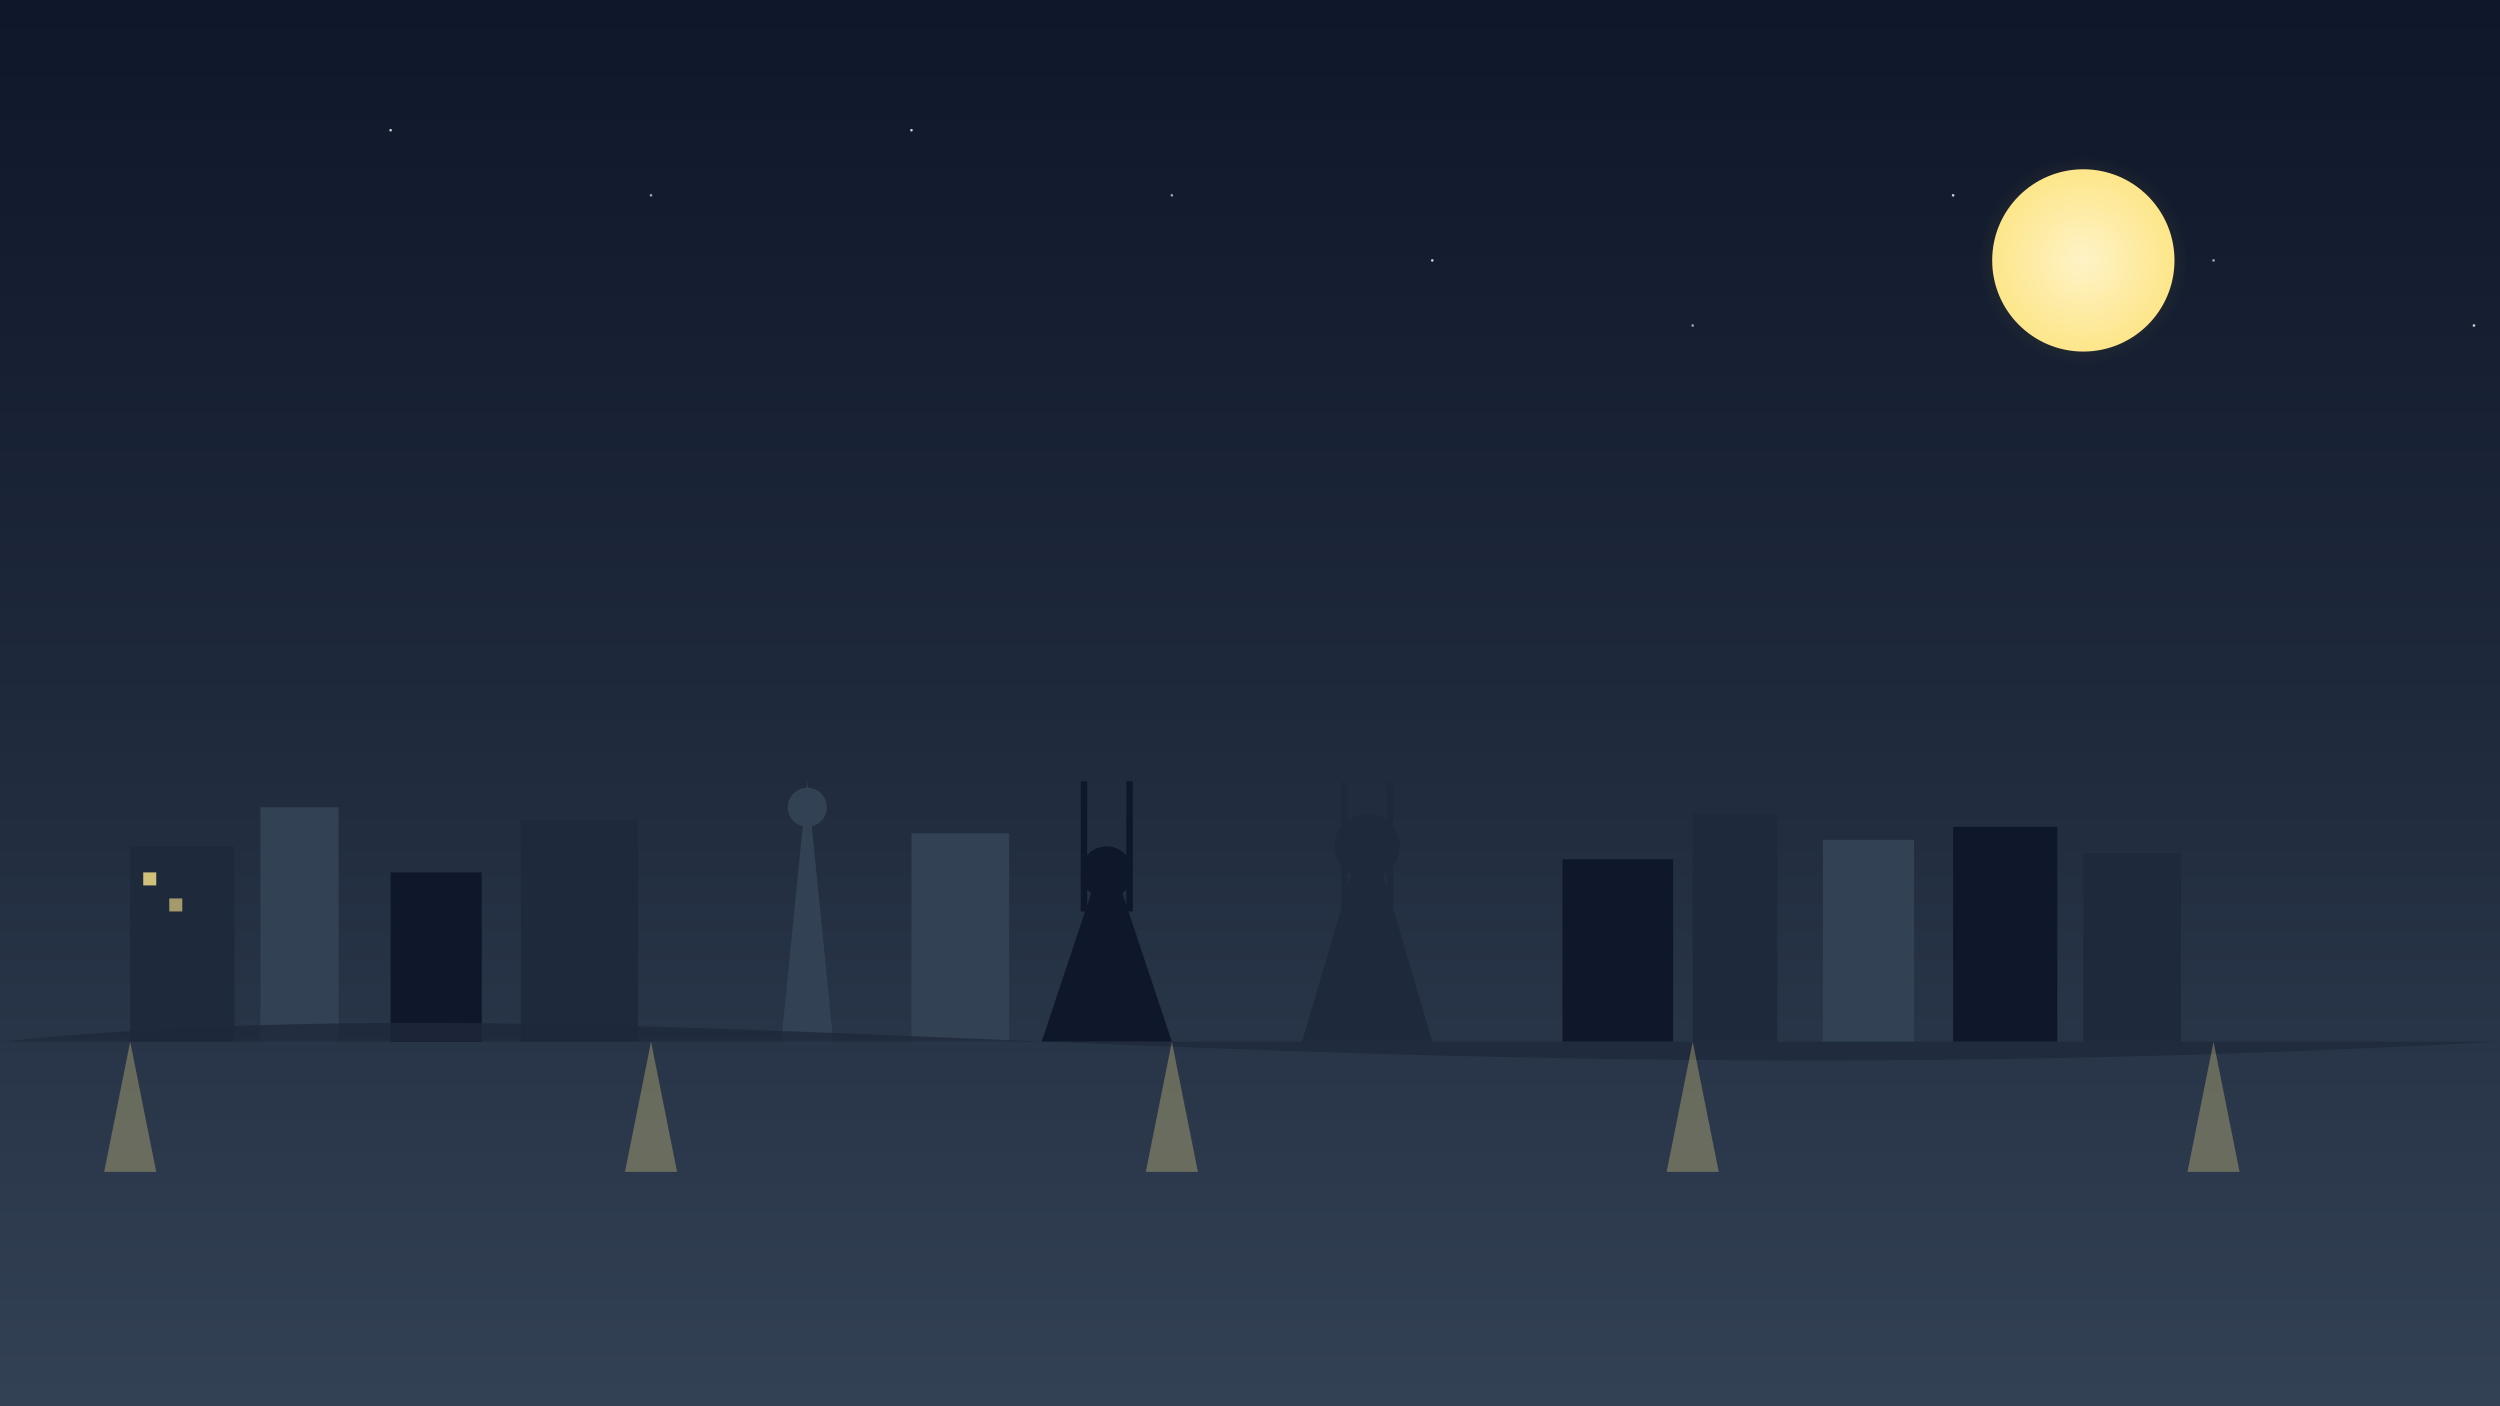 <?xml version="1.0" encoding="UTF-8"?>
<svg width="1920" height="1080" viewBox="0 0 1920 1080" fill="none" xmlns="http://www.w3.org/2000/svg">
  <!-- Gece Gökyüzü Gradyanı -->
  <defs>
    <linearGradient id="skyGradient" x1="0" y1="0" x2="0" y2="1">
      <stop offset="0%" stop-color="#0F172A"/>
      <stop offset="50%" stop-color="#1E293B"/>
      <stop offset="100%" stop-color="#334155"/>
    </linearGradient>
    
    <!-- Ay Gradyanları -->
    <radialGradient id="moonGlow" cx="0.5" cy="0.5" r="0.5">
      <stop offset="0%" stop-color="#FBBF24" stop-opacity="0.3"/>
      <stop offset="100%" stop-color="#FBBF24" stop-opacity="0"/>
    </radialGradient>
    <radialGradient id="moon" cx="0.5" cy="0.5" r="0.5">
      <stop offset="0%" stop-color="#FEF3C7"/>
      <stop offset="100%" stop-color="#FDE68A"/>
    </radialGradient>
    
    <!-- Pencere Işıkları -->
    <filter id="windowGlow" x="-50%" y="-50%" width="200%" height="200%">
      <feGaussianBlur stdDeviation="1" result="blur"/>
      <feComposite in="SourceGraphic" in2="blur" operator="over"/>
    </filter>
    
    <!-- Yıldız Parlaması -->
    <filter id="starGlow" x="-100%" y="-100%" width="300%" height="300%">
      <feGaussianBlur stdDeviation="0.5" result="blur"/>
      <feComposite in="SourceGraphic" in2="blur" operator="over"/>
    </filter>
  </defs>

  <!-- Arkaplan -->
  <rect width="1920" height="1080" fill="url(#skyGradient)"/>
  
  <!-- Ay -->
  <circle cx="1600" cy="200" r="80" fill="url(#moonGlow)"/>
  <circle cx="1600" cy="200" r="70" fill="url(#moon)"/>

  <!-- Yıldızlar -->
  <g filter="url(#starGlow)">
    <!-- Çok sayıda yıldız -->
    <g id="stars">
      <!-- Her yıldız için animasyon -->
      <circle cx="300" cy="100" r="1" fill="white" opacity="0.8">
        <animate attributeName="opacity" values="0.8;0.2;0.8" dur="3s" repeatCount="indefinite"/>
      </circle>
      <circle cx="500" cy="150" r="1" fill="white" opacity="0.6">
        <animate attributeName="opacity" values="0.6;0.1;0.6" dur="4s" repeatCount="indefinite"/>
      </circle>
      <!-- Daha fazla yıldız ekle -->
    </g>
    <!-- stars grubunu 20 kez klonla ve farklı pozisyonlara yerleştir -->
    <use href="#stars" x="400" y="0"/>
    <use href="#stars" x="800" y="100"/>
    <use href="#stars" x="1200" y="50"/>
    <use href="#stars" x="1600" y="150"/>
  </g>

  <!-- İstanbul Silüeti -->
  <g transform="translate(0, 600)">
    <!-- Ayasofya -->
    <path d="M800,200 L850,50 L900,200 Z" fill="#0F172A"/>
    <circle cx="850" cy="70" r="20" fill="#0F172A"/>
    <!-- Minareler -->
    <rect x="830" y="0" width="5" height="100" fill="#0F172A"/>
    <rect x="865" y="0" width="5" height="100" fill="#0F172A"/>
    
    <!-- Sultan Ahmet Camii -->
    <path d="M1000,200 L1050,30 L1100,200 Z" fill="#1E293B"/>
    <circle cx="1050" cy="50" r="25" fill="#1E293B"/>
    <!-- Minareler -->
    <rect x="1030" y="0" width="5" height="120" fill="#1E293B"/>
    <rect x="1065" y="0" width="5" height="120" fill="#1E293B"/>
    
    <!-- Galata Kulesi -->
    <path d="M600,200 L620,0 L640,200 Z" fill="#334155"/>
    <circle cx="620" cy="20" r="15" fill="#334155"/>
    
    <!-- Binalar -->
    <g filter="url(#windowGlow)">
      <!-- Modern Binalar -->
      <rect x="100" y="50" width="80" height="150" fill="#1E293B"/>
      <rect x="200" y="20" width="60" height="180" fill="#334155"/>
      <rect x="300" y="70" width="70" height="130" fill="#0F172A"/>
      <rect x="400" y="30" width="90" height="170" fill="#1E293B"/>
      <rect x="700" y="40" width="75" height="160" fill="#334155"/>
      <rect x="1200" y="60" width="85" height="140" fill="#0F172A"/>
      <rect x="1300" y="25" width="65" height="175" fill="#1E293B"/>
      <rect x="1400" y="45" width="70" height="155" fill="#334155"/>
      <rect x="1500" y="35" width="80" height="165" fill="#0F172A"/>
      <rect x="1600" y="55" width="75" height="145" fill="#1E293B"/>
      
      <!-- Pencere Işıkları -->
      <g>
        <!-- Her bina için rastgele pencere ışıkları -->
        <rect x="110" y="70" width="10" height="10" fill="#FDE68A" opacity="0.8">
          <animate attributeName="opacity" values="0.8;0.3;0.8" dur="4s" repeatCount="indefinite"/>
        </rect>
        <rect x="130" y="90" width="10" height="10" fill="#FDE68A" opacity="0.6">
          <animate attributeName="opacity" values="0.6;0.2;0.6" dur="3s" repeatCount="indefinite"/>
        </rect>
        <!-- Daha fazla pencere ekle -->
      </g>
    </g>
  </g>

  <!-- Boğaz -->
  <path d="M0,800 C500,750 1000,850 1920,800" fill="#1E293B" opacity="0.8"/>
  
  <!-- Boğaz Üzerinde Yansımalar -->
  <g opacity="0.3">
    <path d="M100,800 L120,900 L80,900 Z" fill="#FDE68A">
      <animate attributeName="opacity" values="0.3;0.1;0.3" dur="5s" repeatCount="indefinite"/>
    </path>
    <path d="M500,800 L520,900 L480,900 Z" fill="#FDE68A">
      <animate attributeName="opacity" values="0.3;0.1;0.3" dur="4s" repeatCount="indefinite"/>
    </path>
    <path d="M900,800 L920,900 L880,900 Z" fill="#FDE68A">
      <animate attributeName="opacity" values="0.3;0.1;0.3" dur="6s" repeatCount="indefinite"/>
    </path>
    <path d="M1300,800 L1320,900 L1280,900 Z" fill="#FDE68A">
      <animate attributeName="opacity" values="0.3;0.1;0.3" dur="5s" repeatCount="indefinite"/>
    </path>
    <path d="M1700,800 L1720,900 L1680,900 Z" fill="#FDE68A">
      <animate attributeName="opacity" values="0.3;0.1;0.3" dur="4s" repeatCount="indefinite"/>
    </path>
  </g>
</svg>
